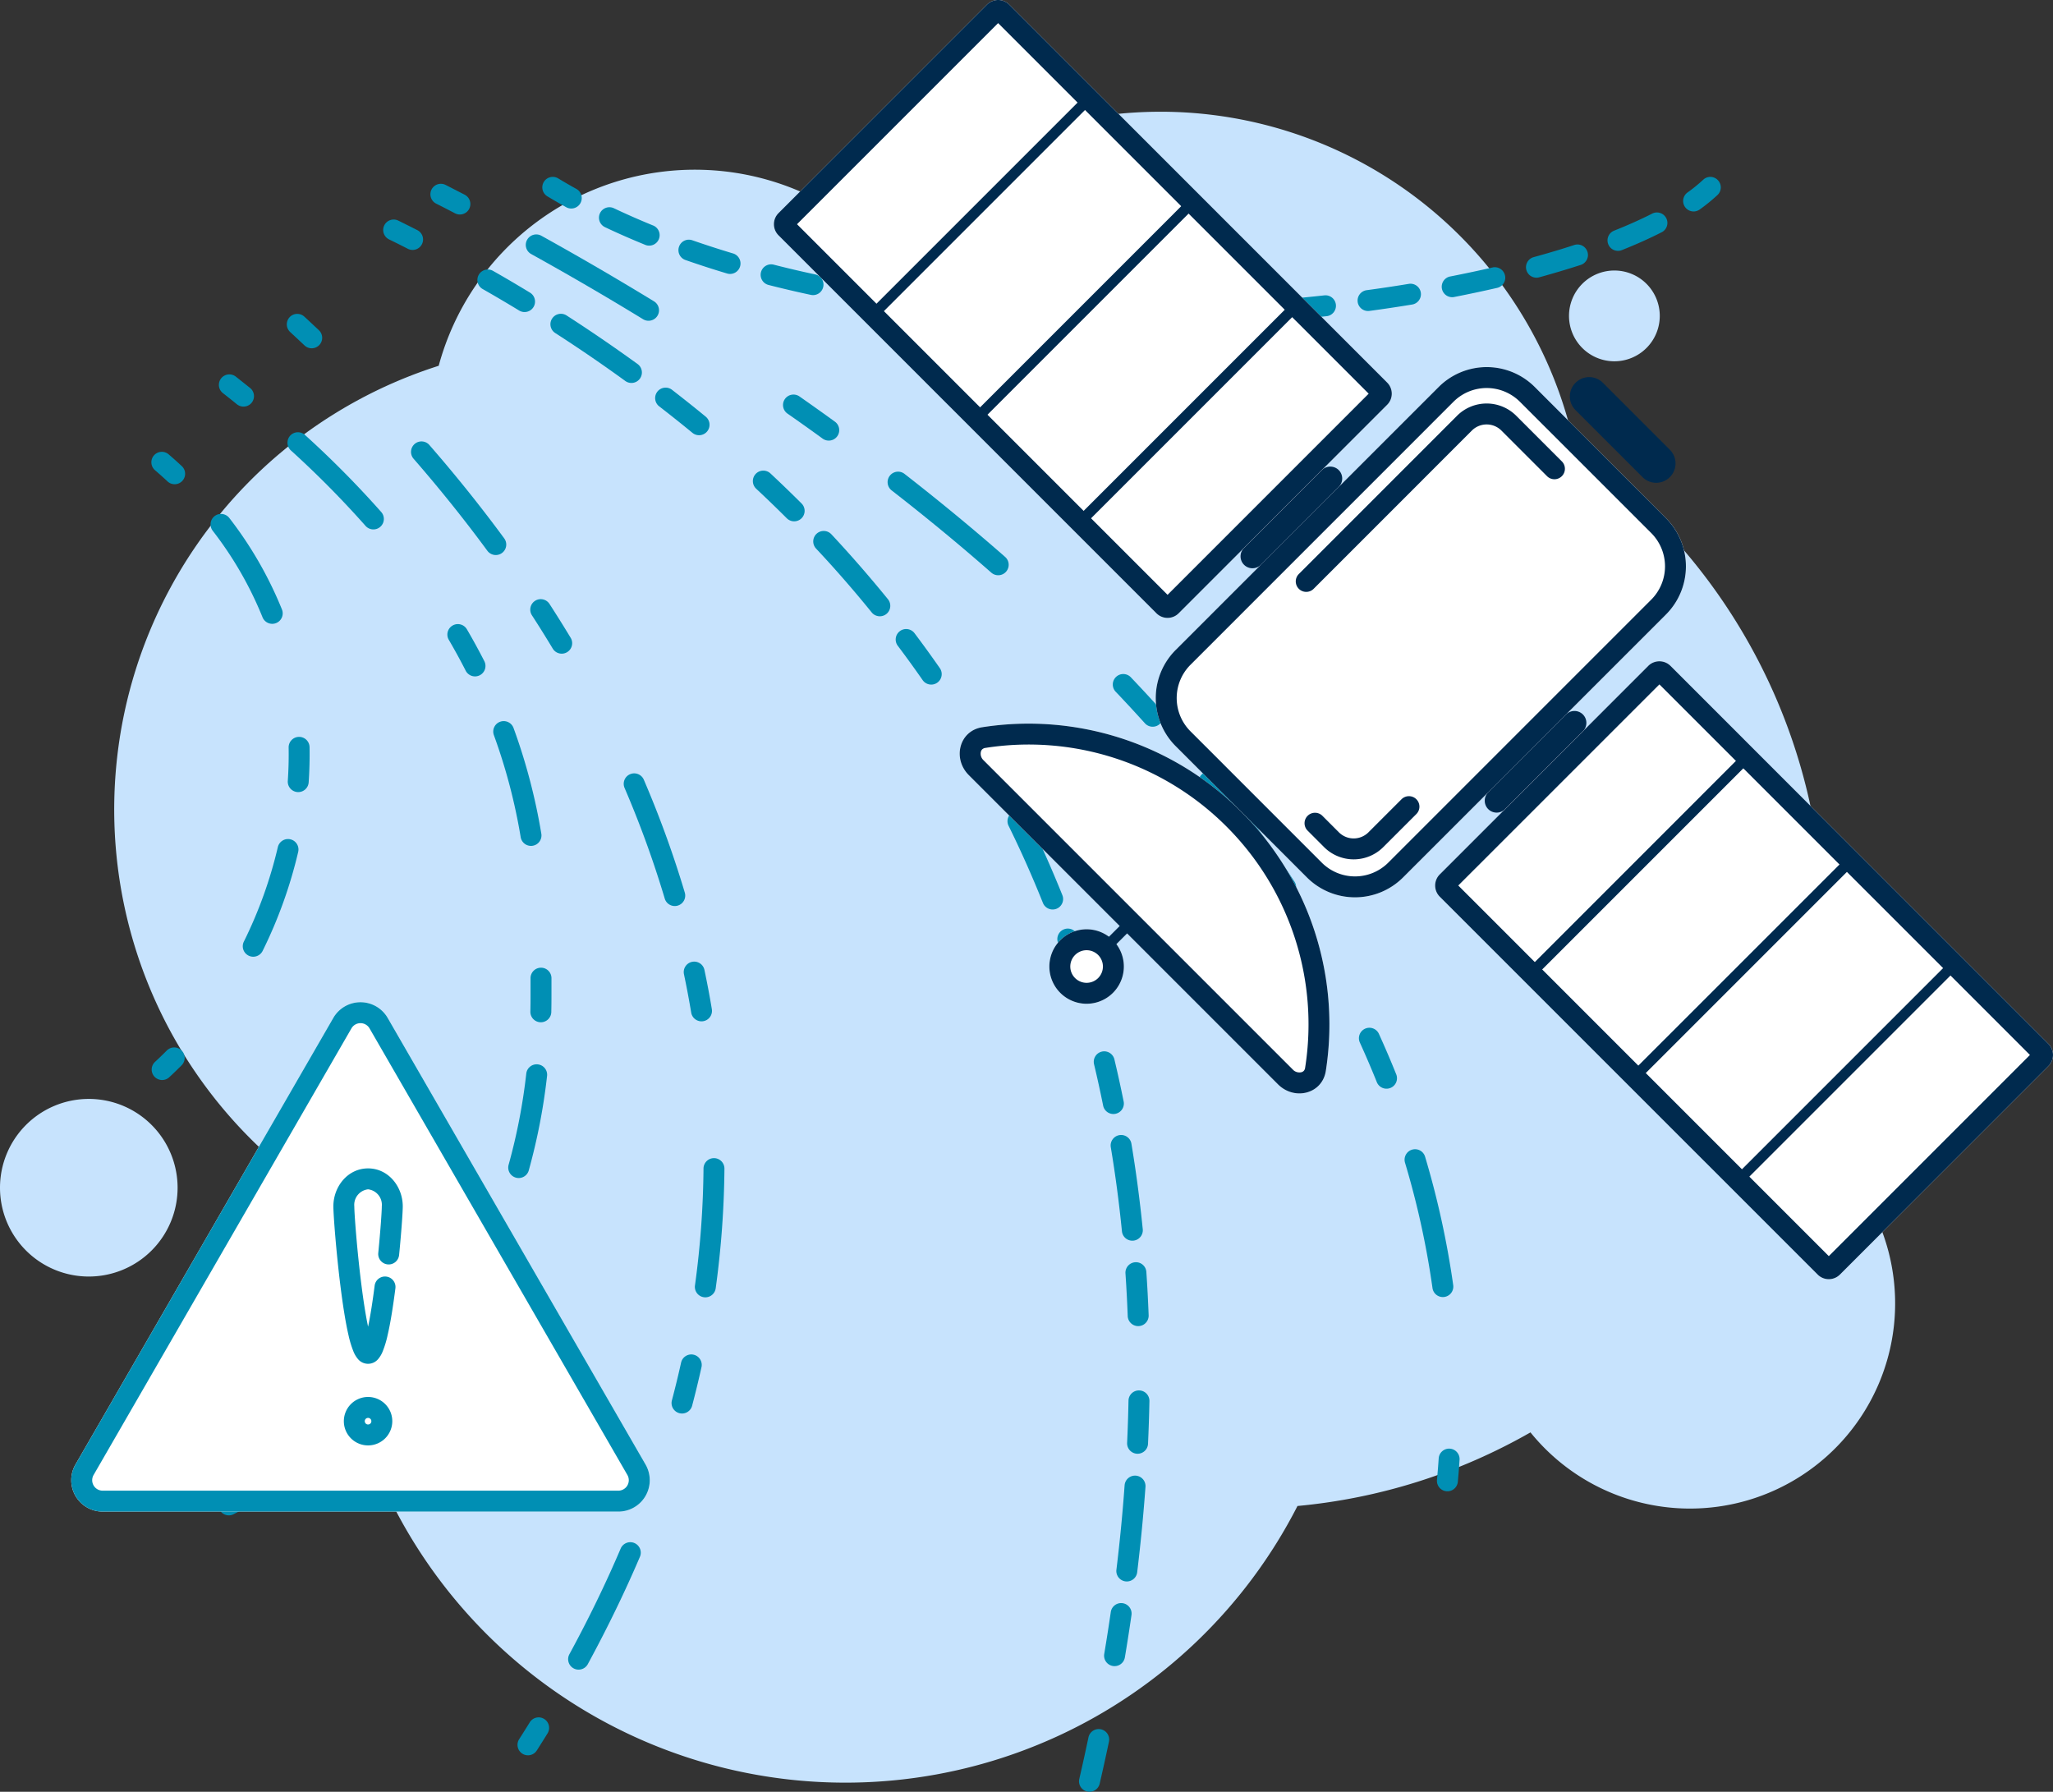 <svg xmlns="http://www.w3.org/2000/svg" width="392.443" height="342.48" viewBox="0 0 392.443 342.48">
  <rect x="0" y="0" width="392.443" height="342.48" fill="#333333" stroke="none"/>
  <g id="Group_2" data-name="Group 2" transform="translate(-494.018 -1027.304)">
    <path id="Path_1" data-name="Path 1" d="M796.631,1614.23a97.954,97.954,0,0,1,.794-12.47,89,89,0,0,1,18.5-161.32,50.729,50.729,0,0,1,81.554-25.63,80.915,80.915,0,0,1,135.774,42.09,111.162,111.162,0,0,1,40.89,128.47,39.213,39.213,0,1,1-49.52,58.94,110.247,110.247,0,0,1-44.537,14.07,97.041,97.041,0,0,1-183.452-44.15Zm-64.566-16.68a16.974,16.974,0,1,1,16.974,16.97A16.974,16.974,0,0,1,732.065,1597.55Zm308.605-175.32a8.675,8.675,0,1,0,8.67,8.67A8.674,8.674,0,0,0,1040.67,1422.23Z" transform="translate(-238.047 -343.219)" fill="#c7e3fd" fill-rule="evenodd"/>
    <g id="Group_1" data-name="Group 1" transform="translate(-238.047 -343.219)">
      <path id="Path_33" data-name="Path 33" d="M787.421,1431.16a2,2,0,0,1,2.826-.11c.928.85,1.853,1.72,2.776,2.59a2,2,0,0,1-2.745,2.91c-.911-.86-1.825-1.71-2.741-2.56A2.005,2.005,0,0,1,787.421,1431.16Zm23.9,24.23a2,2,0,0,1,2.821.19c4.962,5.7,9.748,11.65,14.294,17.83a2,2,0,1,1-3.222,2.37c-4.478-6.09-9.2-11.95-14.089-17.57A2,2,0,0,1,811.322,1455.39Zm23.018,29.98a2,2,0,0,1,2.766.59q2.07,3.2,4.045,6.47a2,2,0,0,1-3.424,2.07q-1.941-3.225-3.979-6.37A2,2,0,0,1,834.34,1485.37Zm18.164,33.14a2,2,0,0,1,2.627,1.04,198.5,198.5,0,0,1,7.824,21.54,2,2,0,1,1-3.833,1.14,194.283,194.283,0,0,0-7.667-21.1A1.993,1.993,0,0,1,852.5,1518.51Zm11.851,35.86a2,2,0,0,1,2.369,1.55c.524,2.48,1,4.99,1.417,7.51a2,2,0,0,1-3.945.66q-.617-3.7-1.386-7.35A2,2,0,0,1,864.355,1554.37Zm4.207,37.52a2,2,0,0,1,1.984,2.02,178.428,178.428,0,0,1-1.669,22.86,2,2,0,1,1-3.963-.55,174.27,174.27,0,0,0,1.632-22.35A2,2,0,0,1,868.562,1591.89Zm-3.919,37.57a2,2,0,0,1,1.518,2.38q-.82,3.69-1.8,7.41a2,2,0,0,1-3.867-1.02q.963-3.645,1.766-7.25A2,2,0,0,1,864.643,1629.46Zm-11.306,36a2,2,0,0,1,1.054,2.63q-4.35,10.17-9.99,20.57a2,2,0,0,1-3.513-1.91q5.565-10.23,9.825-20.24A2.006,2.006,0,0,1,853.337,1665.46Zm-21.421,40.26a2.008,2.008,0,0,1-.609-2.77c.686-1.07,1.362-2.14,2.026-3.22a2,2,0,0,1,3.4,2.11q-1.011,1.635-2.055,3.27A2,2,0,0,1,831.916,1705.72Z" fill="#008fb4" fill-rule="evenodd"/>
      <path id="Path_34" data-name="Path 34" d="M805.522,1413.6a2,2,0,0,1,2.677-.91c1.2.59,2.416,1.2,3.64,1.82a2,2,0,0,1-1.808,3.57q-1.813-.93-3.6-1.8A2,2,0,0,1,805.522,1413.6Zm18.063,9.44a2,2,0,0,1,2.728-.74q3.513,1.995,7.084,4.17a2,2,0,0,1-2.074,3.42q-3.522-2.145-6.994-4.12A2,2,0,0,1,823.585,1423.04Zm14.019,8.38a2,2,0,0,1,2.764-.6q6.752,4.35,13.573,9.28a2,2,0,1,1-2.351,3.24c-4.471-3.25-8.946-6.3-13.387-9.16A1.993,1.993,0,0,1,837.6,1431.42Zm20.116,13.97a2.008,2.008,0,0,1,2.805-.36c2.151,1.67,4.3,3.37,6.436,5.13a2,2,0,1,1-2.54,3.09q-3.159-2.595-6.341-5.05A2,2,0,0,1,857.72,1445.39Zm18.8,15.72a2,2,0,0,1,2.827-.09q2.983,2.79,5.916,5.71a2,2,0,1,1-2.826,2.83q-2.884-2.88-5.822-5.62A2,2,0,0,1,876.521,1461.11Zm11.636,11.44a2.01,2.01,0,0,1,2.827.09q5.548,5.94,10.82,12.42a2,2,0,0,1-3.107,2.52q-5.168-6.375-10.634-12.2A2,2,0,0,1,888.157,1472.55Zm15.923,18.61a2,2,0,0,1,2.8.39q2.463,3.27,4.838,6.68a2,2,0,1,1-3.282,2.29q-2.331-3.345-4.752-6.56A2,2,0,0,1,904.08,1491.16Zm13.792,20.21a2,2,0,0,1,2.739.71q2.079,3.525,4.055,7.18a2,2,0,1,1-3.52,1.9q-1.937-3.585-3.98-7.05A2,2,0,0,1,917.872,1511.37Zm7.9,14.32a2,2,0,0,1,2.677.91q3.571,7.26,6.693,15.02a2,2,0,1,1-3.713,1.49q-3.055-7.62-6.569-14.75A1.99,1.99,0,0,1,925.775,1525.69Zm9.738,22.44a2,2,0,0,1,2.557,1.21c.918,2.57,1.8,5.17,2.633,7.82a2,2,0,1,1-3.813,1.2q-1.233-3.885-2.587-7.67A2,2,0,0,1,935.513,1548.13Zm7.17,23.4a2.008,2.008,0,0,1,2.41,1.48q.948,3.975,1.773,8.07a2,2,0,0,1-3.921.79q-.81-4.02-1.743-7.93A2,2,0,0,1,942.683,1571.53Zm3.365,15.96a2,2,0,0,1,2.3,1.65q1.326,7.965,2.166,16.33a2,2,0,0,1-3.98.4q-.822-8.25-2.131-16.07A2.012,2.012,0,0,1,946.048,1587.49Zm3.022,24.3a1.991,1.991,0,0,1,2.131,1.86q.281,4.08.439,8.27a2,2,0,0,1-4,.15q-.156-4.125-.432-8.15A2,2,0,0,1,949.07,1611.79Zm.756,24.5a2,2,0,0,1,1.962,2.03q-.078,4.065-.269,8.2a2,2,0,0,1-3.995-.19c.125-2.72.213-5.42.264-8.08A1.99,1.99,0,0,1,949.826,1636.29Zm-.643,16.29a2,2,0,0,1,1.851,2.14q-.579,8.01-1.586,16.34a2,2,0,0,1-3.971-.48q1-8.235,1.567-16.15A2,2,0,0,1,949.183,1652.58Zm-2.515,24.38a2,2,0,0,1,1.692,2.26c-.386,2.67-.807,5.37-1.262,8.08a2,2,0,1,1-3.945-.66q.675-4.035,1.249-7.99A2,2,0,0,1,946.668,1676.96Zm-4.163,24.1a2,2,0,0,1,1.546,2.37c-.558,2.65-1.147,5.33-1.769,8.02a2,2,0,1,1-3.9-.9q.924-4.005,1.752-7.94A2,2,0,0,1,942.505,1701.06Z" fill="#008fb4" fill-rule="evenodd"/>
      <path id="Path_35" data-name="Path 35" d="M836.019,1405.3a2,2,0,0,1,2.745-.68q1.709,1.035,3.474,2.01a2,2,0,0,1-1.943,3.5c-1.216-.68-2.415-1.37-3.595-2.08A2,2,0,0,1,836.019,1405.3Zm10.738,5.97a2,2,0,0,1,2.665-.94q3.613,1.71,7.407,3.26a2,2,0,1,1-1.509,3.7c-2.594-1.06-5.134-2.17-7.615-3.35A2,2,0,0,1,846.757,1411.27Zm15.107,6.41a1.989,1.989,0,0,1,2.547-1.23q3.795,1.32,7.721,2.5a2,2,0,1,1-1.147,3.83q-4.006-1.2-7.893-2.56A1.99,1.99,0,0,1,861.864,1417.68Zm15.665,4.88a2.006,2.006,0,0,1,2.432-1.45q3.91,1.005,7.914,1.86a2,2,0,1,1-.842,3.91q-4.071-.87-8.06-1.89A2,2,0,0,1,877.529,1422.56Zm16.006,3.6a2.005,2.005,0,0,1,2.322-1.62q3.987.72,8.034,1.31a2,2,0,0,1-.582,3.96q-4.1-.6-8.16-1.33A1.993,1.993,0,0,1,893.535,1426.16Zm166.925-21.19a2,2,0,0,1-.09,2.83,34.321,34.321,0,0,1-3.36,2.74,2,2,0,1,1-2.33-3.25,30.752,30.752,0,0,0,2.96-2.41A1.984,1.984,0,0,1,1060.46,1404.97Zm-150.712,23.7a2,2,0,0,1,2.218-1.75q4.039.465,8.106.83a2,2,0,1,1-.352,3.98q-4.12-.36-8.218-.84A2,2,0,0,1,909.748,1428.67Zm16.334,1.56a2,2,0,0,1,2.119-1.87q4.073.255,8.145.4a2,2,0,1,1-.144,3.99q-4.121-.15-8.247-.4A2,2,0,0,1,926.082,1430.23Zm124.5-18a1.993,1.993,0,0,1-.87,2.68c-2.33,1.19-4.88,2.33-7.62,3.42a2,2,0,1,1-1.48-3.72c2.64-1.05,5.08-2.14,7.28-3.26A2,2,0,0,1,1050.58,1412.23Zm-108.1,18.7a2,2,0,0,1,2.023-1.98q4.092.045,8.157,0a2,2,0,1,1,.05,4q-4.11.045-8.254,0A2,2,0,0,1,942.478,1430.93Zm93.032-12.29a2,2,0,0,1-1.28,2.52q-3.8,1.23-7.94,2.37a2,2,0,0,1-1.05-3.86c2.7-.74,5.29-1.51,7.75-2.32A2,2,0,0,1,1035.51,1418.64Zm-76.622,12.18a2,2,0,0,1,1.926-2.07q4.1-.15,8.149-.4a2,2,0,0,1,.241,4q-4.09.24-8.244.39A2,2,0,0,1,958.888,1430.82Zm60.862-7.67a2,2,0,0,1-1.5,2.4c-2.63.6-5.34,1.18-8.11,1.72a2,2,0,1,1-.77-3.92c2.73-.54,5.4-1.1,7.98-1.7A2,2,0,0,1,1019.75,1423.15Zm-44.475,6.78a2,2,0,0,1,1.824-2.16c2.738-.23,5.446-.5,8.117-.79a2,2,0,0,1,.435,3.98c-2.7.29-5.445.56-8.215.79A2,2,0,0,1,975.275,1429.93Zm16.318-1.69a2,2,0,0,1,1.712-2.25q4.1-.555,8.055-1.21a2,2,0,0,1,.64,3.95q-4,.66-8.156,1.22A2,2,0,0,1,991.593,1428.24Z" fill="#008fb4" fill-rule="evenodd"/>
      <path id="Path_36" data-name="Path 36" d="M774.333,1442.85a2,2,0,0,1,2.808-.34c.924.73,1.833,1.45,2.729,2.17a2,2,0,1,1-2.511,3.12c-.882-.71-1.777-1.43-2.687-2.14A2,2,0,0,1,774.333,1442.85Zm13.206,10.94a2.009,2.009,0,0,1,2.825-.13,190.027,190.027,0,0,1,14.576,14.73,2,2,0,1,1-3,2.65,185.717,185.717,0,0,0-14.268-14.42A2.006,2.006,0,0,1,787.539,1453.79Zm31.035,36.3a2,2,0,0,1,2.737.71c1.2,2.05,2.309,4.09,3.337,6.1a2,2,0,0,1-3.562,1.82c-.993-1.95-2.067-3.91-3.228-5.9A1.994,1.994,0,0,1,818.574,1490.09Zm9.091,18.39a2,2,0,0,1,2.565,1.19,112.551,112.551,0,0,1,5.309,20.19,2,2,0,1,1-3.945.66,108.847,108.847,0,0,0-5.12-19.48A1.993,1.993,0,0,1,827.665,1508.48Zm7.809,47.01a2,2,0,0,1,2.007,1.99q0,1.755,0,3.42v.01c0,.99-.01,2.01-.032,3.05a2,2,0,1,1-4-.08q.033-1.515.031-2.97c0-1.12,0-2.26,0-3.41A2,2,0,0,1,835.474,1555.49Zm-.595,18.48a1.992,1.992,0,0,1,1.761,2.21,115.282,115.282,0,0,1-3.505,18.08,2,2,0,0,1-3.851-1.08,111.532,111.532,0,0,0,3.382-17.45A1.994,1.994,0,0,1,834.879,1573.97Zm-11.905,40.25a2,2,0,0,1,.75,2.73c-1,1.75-2.07,3.51-3.213,5.25a2,2,0,0,1-3.345-2.2q1.644-2.505,3.081-5.03A2,2,0,0,1,822.974,1614.22ZM812.9,1629.23a2,2,0,0,1,.223,2.82,104.8,104.8,0,0,1-13.169,12.89,2,2,0,1,1-2.541-3.09,100.78,100.78,0,0,0,12.667-12.4A2,2,0,0,1,812.9,1629.23Zm-32.532,26.54a2,2,0,0,1-.821,2.71c-.9.48-1.809.95-2.733,1.42a2,2,0,1,1-1.81-3.56c.9-.46,1.785-.92,2.657-1.39A2,2,0,0,1,780.366,1655.77Z" fill="#008fb4" fill-rule="evenodd"/>
      <path id="Path_37" data-name="Path 37" d="M761.484,1457.58a2,2,0,0,1,2.821-.21q1.292,1.11,2.516,2.25a2,2,0,0,1-2.723,2.93c-.779-.73-1.58-1.44-2.4-2.15A2,2,0,0,1,761.484,1457.58Zm11.608,11.59a2.009,2.009,0,0,1,2.806.36,73.56,73.56,0,0,1,10.061,17.48,2,2,0,1,1-3.709,1.5,69.44,69.44,0,0,0-9.518-16.53A2.006,2.006,0,0,1,773.092,1469.17Zm16.112,42.2a2,2,0,0,1,2.035,1.96c.04,2.25-.019,4.5-.17,6.73a2,2,0,0,1-3.991-.27q.216-3.18.162-6.39A2,2,0,0,1,789.2,1511.37Zm-1.629,19.58a2,2,0,0,1,1.493,2.4,87.938,87.938,0,0,1-6.8,18.93,2,2,0,0,1-3.586-1.78,83.86,83.86,0,0,0,6.494-18.06A2,2,0,0,1,787.575,1530.95Zm-20.8,40.36a2,2,0,0,1,.011,2.83q-1.192,1.2-2.428,2.34a2,2,0,0,1-2.708-2.94q1.167-1.08,2.3-2.22A2,2,0,0,1,766.771,1571.31Z" fill="#008fb4" fill-rule="evenodd"/>
      <path id="Path_38" data-name="Path 38" d="M814.557,1406.75a2.005,2.005,0,0,1,2.689-.88c1.2.61,2.415,1.24,3.647,1.87a2,2,0,0,1-1.837,3.56q-1.835-.96-3.621-1.86A2,2,0,0,1,814.557,1406.75Zm18.264,9.62a2.005,2.005,0,0,1,2.719-.79c6.9,3.82,14.12,8.01,21.54,12.54a2,2,0,0,1-2.087,3.42c-7.368-4.51-14.541-8.66-21.391-12.46A1.991,1.991,0,0,1,832.821,1416.37Zm49.285,30.42a2.007,2.007,0,0,1,2.785-.49c2.255,1.58,4.513,3.18,6.771,4.82a2,2,0,0,1-2.346,3.24q-3.36-2.445-6.717-4.78A2,2,0,0,1,882.106,1446.79Zm20.055,14.66a2,2,0,0,1,2.806-.35c6.487,5.05,12.923,10.34,19.231,15.87a2,2,0,0,1-2.636,3.01c-6.245-5.48-12.621-10.72-19.052-15.72A2,2,0,0,1,902.161,1461.45Zm43.245,38.46a2,2,0,0,1,2.827.07q2.868,3.015,5.659,6.11a2,2,0,1,1-2.97,2.68c-1.836-2.03-3.7-4.05-5.588-6.03A2,2,0,0,1,945.406,1499.91Zm16.49,18.55a2,2,0,0,1,2.812.3c5.243,6.52,10.185,13.25,14.752,20.2a2,2,0,1,1-3.343,2.19c-4.49-6.83-9.356-13.46-14.524-19.88A2,2,0,0,1,961.9,1518.46Zm31.109,48.69a2,2,0,0,1,2.648.99q1.73,3.81,3.293,7.69a2,2,0,1,1-3.711,1.49q-1.528-3.795-3.224-7.52A2,2,0,0,1,993.005,1567.15Zm8.985,23.12a2,2,0,0,1,2.49,1.35,168.094,168.094,0,0,1,5.37,24.51,2,2,0,1,1-3.96.56,162.087,162.087,0,0,0-5.25-23.93A2.009,2.009,0,0,1,1001.99,1590.27Zm7.22,57.15a2,2,0,0,1,1.86,2.13c-.09,1.39-.2,2.8-.33,4.2a2,2,0,1,1-3.99-.37c.13-1.37.24-2.74.33-4.1A2,2,0,0,1,1009.21,1647.42Z" fill="#008fb4" fill-rule="evenodd"/>
    </g>
    <path id="Path_2" data-name="Path 2" d="M795.779,1565.09a6,6,0,0,1,10.392,0l49.287,85.36a6,6,0,0,1-5.2,9H751.689a6,6,0,0,1-5.2-9Z" transform="translate(-238.047 -343.219)" fill="#fff"/>
    <path id="Path_3" data-name="Path 3" d="M851.994,1652.45l-49.287-85.36a2,2,0,0,0-3.464,0l-49.286,85.36a2,2,0,0,0,1.732,3h98.573A2,2,0,0,0,851.994,1652.45Zm-45.823-87.36a6,6,0,0,0-10.392,0l-49.287,85.36a6,6,0,0,0,5.2,9h98.573a6,6,0,0,0,5.2-9Z" transform="translate(-238.047 -343.219)" fill="#008fb4" fill-rule="evenodd"/>
    <path id="Path_4" data-name="Path 4" d="M802.425,1597.85a2.985,2.985,0,0,0-2.632,3.25c0,1.31.5,8.24,1.341,14.89.378,3,.816,5.88,1.291,8.12.46-2.17.885-4.94,1.256-7.85a2,2,0,1,1,3.968.51c-.42,3.29-.925,6.55-1.5,9a18.994,18.994,0,0,1-.976,3.18,5.159,5.159,0,0,1-.762,1.27,2.509,2.509,0,0,1-3.994-.02,5.334,5.334,0,0,1-.763-1.29,19.882,19.882,0,0,1-.984-3.24c-.577-2.51-1.086-5.83-1.508-9.18-.84-6.68-1.372-13.81-1.372-15.39,0-3.76,2.742-7.25,6.632-7.25s6.632,3.49,6.632,7.25c0,1.12-.262,4.92-.7,9.31a2,2,0,0,1-3.981-.4c.436-4.41.676-8.02.676-8.91A2.985,2.985,0,0,0,802.425,1597.85Z" transform="translate(-238.047 -343.219)" fill="#008fb4" fill-rule="evenodd"/>
    <path id="Path_5" data-name="Path 5" d="M807.057,1642.17a4.632,4.632,0,1,1-4.632-4.63A4.629,4.629,0,0,1,807.057,1642.17Z" transform="translate(-238.047 -343.219)" fill="#fff"/>
    <path id="Path_6" data-name="Path 6" d="M802.425,1642.8a.63.63,0,1,0-.632-.63A.63.63,0,0,0,802.425,1642.8Zm0,4a4.63,4.63,0,1,0-4.632-4.63A4.629,4.629,0,0,0,802.425,1646.8Z" transform="translate(-238.047 -343.219)" fill="#008fb4" fill-rule="evenodd"/>
    <path id="Path_7" data-name="Path 7" d="M1007.07,1444.5a12.988,12.988,0,0,1,18.38,0l25.09,25.08a13.019,13.019,0,0,1,0,18.39l-50.26,50.26a13,13,0,0,1-18.388,0L956.8,1513.14a13,13,0,0,1,0-18.38Z" transform="translate(-238.047 -343.219)" fill="#fff"/>
    <path id="Path_8" data-name="Path 8" d="M1047.71,1472.41l-25.09-25.08a8.993,8.993,0,0,0-12.73,0l-50.256,50.26a8.99,8.99,0,0,0,0,12.72l25.087,25.09a8.99,8.99,0,0,0,12.728,0l50.261-50.26A9.011,9.011,0,0,0,1047.71,1472.41Zm-22.26-27.91a12.988,12.988,0,0,0-18.38,0L956.8,1494.76a13,13,0,0,0,0,18.38l25.087,25.09a13,13,0,0,0,18.388,0l50.26-50.26a13.019,13.019,0,0,0,0-18.39Z" transform="translate(-238.047 -343.219)" fill="#002a4e" fill-rule="evenodd"/>
    <path id="Path_9" data-name="Path 9" d="M1019.07,1452.82a4,4,0,0,0-5.65,0l-30.246,30.25a2,2,0,0,1-2.829-2.83l30.245-30.25a8,8,0,0,1,11.31,0l8.72,8.72a2,2,0,0,1-2.83,2.83Zm-16.26,70.47a2,2,0,0,1,0,2.83l-6.325,6.32a8.008,8.008,0,0,1-11.314,0l-3.147-3.15a2,2,0,0,1,2.828-2.83l3.148,3.15a4,4,0,0,0,5.656,0l6.321-6.32A2.007,2.007,0,0,1,1002.81,1523.29Z" transform="translate(-238.047 -343.219)" fill="#002a4e" fill-rule="evenodd"/>
    <path id="Path_10" data-name="Path 10" d="M985.5,1575.22c-.685,4.41-5.992,5.71-9.143,2.56l-59.1-59.1c-3.152-3.16-1.85-8.46,2.555-9.15a57.51,57.51,0,0,1,65.689,65.69Z" transform="translate(-238.047 -343.219)" fill="#fff"/>
    <path id="Path_11" data-name="Path 11" d="M966.521,1528.51a53.439,53.439,0,0,0-46.094-15.03,1.1,1.1,0,0,0-.592.26.964.964,0,0,0-.268.47,1.712,1.712,0,0,0,.519,1.64l59.1,59.1a1.712,1.712,0,0,0,1.637.52.958.958,0,0,0,.473-.27,1.04,1.04,0,0,0,.253-.59A53.431,53.431,0,0,0,966.521,1528.51Zm9.838,49.27c3.151,3.15,8.458,1.85,9.143-2.56a57.51,57.51,0,0,0-65.689-65.69c-4.4.69-5.707,5.99-2.555,9.15Z" transform="translate(-238.047 -343.219)" fill="#002a4e" fill-rule="evenodd"/>
    <path id="Path_12" data-name="Path 12" d="M944.809,1560.3a7.118,7.118,0,1,1,0-10.07A7.114,7.114,0,0,1,944.809,1560.3Z" transform="translate(-238.047 -343.219)" fill="#fff"/>
    <path id="Path_13" data-name="Path 13" d="M937.574,1557.47a3.117,3.117,0,1,0,0-4.41A3.11,3.11,0,0,0,937.574,1557.47Zm-2.828,2.83a7.118,7.118,0,1,0,0-10.07A7.114,7.114,0,0,0,934.746,1560.3Z" transform="translate(-238.047 -343.219)" fill="#002a4e" fill-rule="evenodd"/>
    <path id="Path_14" data-name="Path 14" d="M949.219,1545.82a1,1,0,0,1,0,1.41l-4.076,4.08a1,1,0,0,1-1.414-1.42l4.076-4.07A1,1,0,0,1,949.219,1545.82Z" transform="translate(-238.047 -343.219)" fill="#002a4e" fill-rule="evenodd"/>
    <path id="Path_15" data-name="Path 15" d="M1033.24,1443.69a3.688,3.688,0,0,1,5.23,0l12.88,12.88a3.7,3.7,0,0,1-5.23,5.23l-12.88-12.88A3.688,3.688,0,0,1,1033.24,1443.69Z" transform="translate(-238.047 -343.219)" fill="#002a4e"/>
    <path id="Path_16" data-name="Path 16" d="M987.968,1460.37a2.277,2.277,0,0,1,0,3.22l-14.893,14.9a2.277,2.277,0,0,1-3.22-3.22l14.893-14.9A2.294,2.294,0,0,1,987.968,1460.37Z" transform="translate(-238.047 -343.219)" fill="#002a4e"/>
    <path id="Path_17" data-name="Path 17" d="M1016.55,1525.18a2.275,2.275,0,0,1,0-3.22l14.89-14.89a2.277,2.277,0,0,1,3.22,3.22l-14.89,14.89A2.276,2.276,0,0,1,1016.55,1525.18Z" transform="translate(-238.047 -343.219)" fill="#002a4e"/>
    <path id="Path_18" data-name="Path 18" d="M920.742,1371.4a3,3,0,0,1,4.243,0l72.246,72.25a3,3,0,0,1,0,4.24l-39.86,39.86a3,3,0,0,1-4.242,0l-72.247-72.25a3,3,0,0,1,0-4.24Z" transform="translate(-238.047 -343.219)" fill="#fff"/>
    <path id="Path_19" data-name="Path 19" d="M922.863,1374.94l-38.445,38.44,70.832,70.84,38.446-38.45Zm2.122-3.54a3,3,0,0,0-4.243,0l-39.86,39.86a3,3,0,0,0,0,4.24l72.247,72.25a3,3,0,0,0,4.242,0l39.86-39.86a3,3,0,0,0,0-4.24Z" transform="translate(-238.047 -343.219)" fill="#002a4e" fill-rule="evenodd"/>
    <path id="Path_20" data-name="Path 20" d="M1083.77,1614.15a3,3,0,0,1-4.24,0l-72.25-72.24a3.012,3.012,0,0,1,0-4.25l39.86-39.86a3.012,3.012,0,0,1,4.25,0l72.24,72.25a3,3,0,0,1,0,4.24Z" transform="translate(-238.047 -343.219)" fill="#fff"/>
    <path id="Path_21" data-name="Path 21" d="M1081.65,1610.62l38.45-38.45-70.83-70.83-38.45,38.44Zm-2.12,3.53a3,3,0,0,0,4.24,0l39.86-39.86a3,3,0,0,0,0-4.24l-72.24-72.25a3.012,3.012,0,0,0-4.25,0l-39.86,39.86a3.012,3.012,0,0,0,0,4.25Z" transform="translate(-238.047 -343.219)" fill="#002a4e" fill-rule="evenodd"/>
    <path id="Path_22" data-name="Path 22" d="M979.078,1429.72a1.006,1.006,0,0,1,0,1.42l-38.641,38.64a1,1,0,0,1-1.414-1.42l38.641-38.64A1,1,0,0,1,979.078,1429.72Z" transform="translate(-238.047 -343.219)" fill="#002a4e" fill-rule="evenodd"/>
    <path id="Path_23" data-name="Path 23" d="M1025.44,1555.84a1,1,0,0,1,0-1.41l38.64-38.65a1,1,0,0,1,1.41,0,1.008,1.008,0,0,1,0,1.42l-38.64,38.64A1,1,0,0,1,1025.44,1555.84Z" transform="translate(-238.047 -343.219)" fill="#002a4e" fill-rule="evenodd"/>
    <path id="Path_24" data-name="Path 24" d="M959.281,1409.93a.994.994,0,0,1,0,1.41l-38.641,38.64a1,1,0,0,1-1.414-1.41l38.641-38.64A1,1,0,0,1,959.281,1409.93Z" transform="translate(-238.047 -343.219)" fill="#002a4e" fill-rule="evenodd"/>
    <path id="Path_25" data-name="Path 25" d="M1045.23,1575.64a1.008,1.008,0,0,1,0-1.42l38.65-38.64a1,1,0,0,1,1.41,0,1.008,1.008,0,0,1,0,1.42l-38.64,38.64A1.008,1.008,0,0,1,1045.23,1575.64Z" transform="translate(-238.047 -343.219)" fill="#002a4e" fill-rule="evenodd"/>
    <path id="Path_26" data-name="Path 26" d="M939.481,1390.12a1.008,1.008,0,0,1,0,1.42l-38.642,38.64a1,1,0,0,1-1.414-1.42l38.641-38.64A1,1,0,0,1,939.481,1390.12Z" transform="translate(-238.047 -343.219)" fill="#002a4e" fill-rule="evenodd"/>
    <path id="Path_27" data-name="Path 27" d="M1065.04,1595.44a.978.978,0,0,1,0-1.41l38.64-38.64a1,1,0,1,1,1.41,1.41l-38.64,38.64A1,1,0,0,1,1065.04,1595.44Z" transform="translate(-238.047 -343.219)" fill="#002a4e" fill-rule="evenodd"/>
  </g>
</svg>
